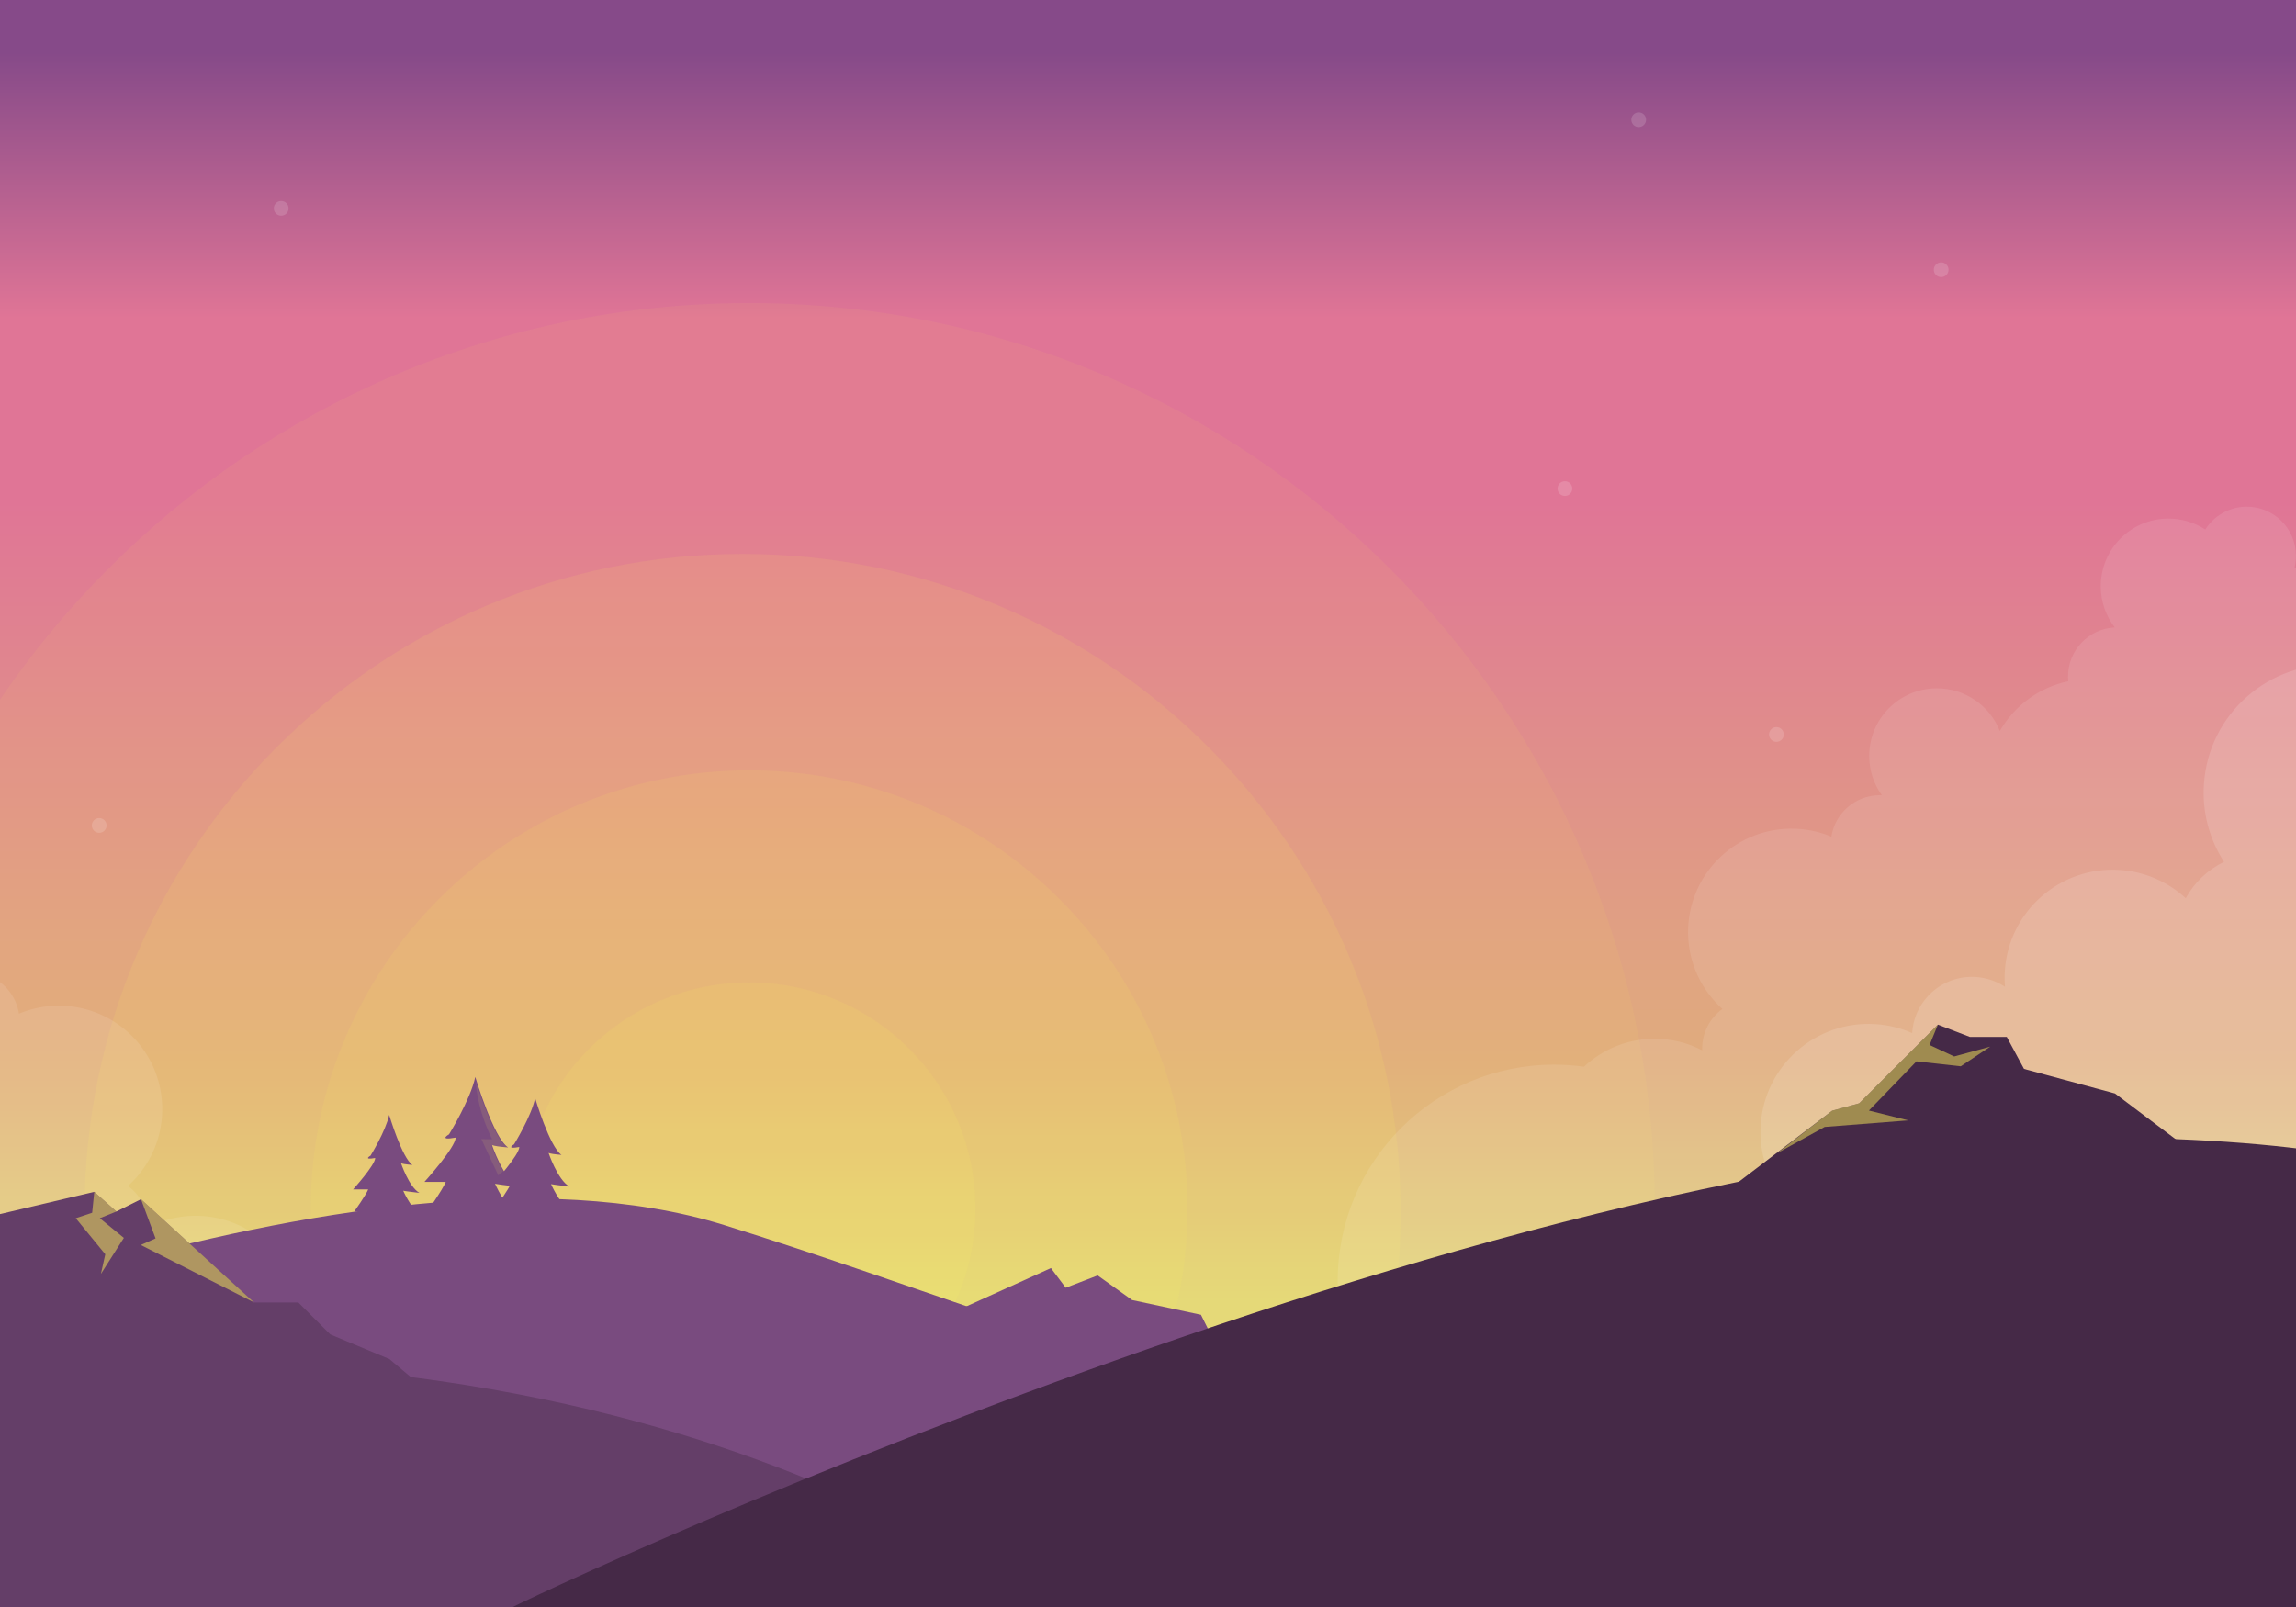 <svg xmlns="http://www.w3.org/2000/svg" height="1306.667" width="1866.667">
  <rect width="100%" height="100%" fill="#808080" stroke="none"/>
  <defs>
    <clipPath id="a">
      <path d="M0 0h14400v14400H0z"/>
    </clipPath>
    <clipPath id="b">
      <path d="M7917.219 6750.136H6471.508v968.398h1445.711z"/>
    </clipPath>
    <linearGradient id="c" gradientTransform="scale(-757.704 757.704) rotate(90 -9.299 -.196)" gradientUnits="userSpaceOnUse" x2="1">
      <stop offset="0" stop-color="#e0d47d"/>
      <stop offset=".005" stop-color="#e0d47d"/>
      <stop offset=".192" stop-color="#e0ad7d"/>
      <stop offset=".643" stop-color="#e07596"/>
      <stop offset=".788" stop-color="#e07596"/>
      <stop offset="1" stop-color="#864a89"/>
    </linearGradient>
    <clipPath id="d">
      <path d="M0 14400h14400V0H0z"/>
    </clipPath>
    <clipPath id="e">
      <path d="M6406.65 7506.56h1104.8v-1104.8h-1104.8z"/>
    </clipPath>
    <clipPath id="f">
      <path d="M6553.65 7353.56h802.79v-802.8h-802.79z"/>
    </clipPath>
    <clipPath id="g">
      <path d="M6691.65 7221.56h534.79v-534.8h-534.79z"/>
    </clipPath>
    <clipPath id="h">
      <path d="M6821.03 7092.17h276.03v-276.03h-276.03z"/>
    </clipPath>
    <clipPath id="i">
      <path d="M7318 7382.35h644.77V6778H7318z"/>
    </clipPath>
    <clipPath id="j">
      <path d="M6170 7274.35h644.77V6670H6170z"/>
    </clipPath>
    <clipPath id="k">
      <path d="M0 14400h14400V0H0z"/>
    </clipPath>
    <clipPath id="l">
      <path d="M7575.86 7285.97h426.27v-364.82h-426.27z"/>
    </clipPath>
    <clipPath id="m">
      <path d="M6588 6959.92h69.12v-62.99H6588z"/>
    </clipPath>
    <clipPath id="n">
      <path d="M6548.33 6964.42h29.34v-50.09h-29.34z"/>
    </clipPath>
    <clipPath id="o">
      <path d="M7586 7066.41h130V6988h-130z"/>
    </clipPath>
    <clipPath id="p">
      <path d="M6792.28 7031.97h19.22v-57.47h-19.22z"/>
    </clipPath>
    <clipPath id="q">
      <path d="M6669.12 7568.89h9v-9h-9z"/>
    </clipPath>
    <clipPath id="r">
      <path d="M7452.08 7397.9h9v-9h-9z"/>
    </clipPath>
    <clipPath id="s">
      <path d="M7681.57 7531.39h9v-9h-9z"/>
    </clipPath>
    <clipPath id="t">
      <path d="M6558.13 7192.41h8.99v-9h-8.99z"/>
    </clipPath>
    <clipPath id="u">
      <path d="M6487.63 7439.9h9v-9h-9z"/>
    </clipPath>
    <clipPath id="v">
      <path d="M7581.07 7247.9h9v-9h-9z"/>
    </clipPath>
    <clipPath id="w">
      <path d="M7497.08 7622.89h9v-9h-9z"/>
    </clipPath>
  </defs>
  <g clip-path="url(#a)" transform="matrix(1.333 0 0 -1.333 -8667.333 10252.667)">
    <g clip-path="url(#b)">
      <path d="M7917.219 6750.136H6471.508v968.398h1445.711z" fill="url(#c)"/>
    </g>
    <g clip-path="url(#d)">
      <g clip-path="url(#e)" opacity=".06">
        <path d="M7511.444 6955.169c-.56 305.081-248.333 551.946-553.414 551.386-305.08-.56-551.944-248.333-551.384-553.413.56-305.077 248.331-551.943 553.411-551.383 305.082.559 551.947 248.334 551.387 553.41" fill="#fcf059"/>
      </g>
      <g clip-path="url(#f)" opacity=".1">
        <path d="M7356.443 6952.157c0 221.685-179.711 401.398-401.399 401.398-221.686 0-401.399-179.713-401.399-401.398 0-221.685 179.713-401.397 401.399-401.397 221.688 0 401.399 179.712 401.399 401.397" fill="#fcf059"/>
      </g>
      <g clip-path="url(#g)" opacity=".09">
        <path d="M7226.444 6954.157c0 147.68-119.72 267.398-267.4 267.398-147.68 0-267.399-119.718-267.399-267.398s119.719-267.398 267.399-267.398 267.4 119.718 267.4 267.398" fill="#fcf059"/>
      </g>
      <g>
        <g clip-path="url(#h)" opacity=".1">
          <path d="M7097.059 6954.157c0 76.223-61.791 138.014-138.014 138.014-76.222 0-138.013-61.791-138.013-138.014 0-76.223 61.791-138.014 138.013-138.014 76.223 0 138.014 61.791 138.014 138.014" fill="#fcf059"/>
        </g>
      </g>
      <g>
        <g clip-path="url(#i)" opacity=".1">
          <path d="M7571.221 6975.074l391.55 2.005-1.922 375.351-59.285-7.283c.604 2.443.911 5.002.875 7.635-.23 16.558-13.837 29.793-30.395 29.563-10.499-.146-19.655-5.674-24.896-13.918-6.529 4.251-14.325 6.71-22.698 6.667-22.794-.117-41.178-18.689-41.061-41.484.048-9.38 3.227-18.009 8.533-24.914-16.055-.786-28.722-14.154-28.497-30.352.012-.834.067-1.657.144-2.471-17.88-3.734-32.94-15.026-41.746-30.353-6.088 15.334-21.084 26.145-38.577 26.055-22.795-.116-41.178-18.689-41.062-41.483.046-8.859 2.889-17.044 7.673-23.744-.526.021-1.052.029-1.583.021-14.819-.206-26.968-11.131-29.194-25.292-7.694 3.221-16.154 4.967-25.026 4.868-34.825-.392-62.739-28.939-62.349-63.763.205-18.367 8.248-34.806 20.91-46.191-7.577-5.538-12.45-14.532-12.31-24.63.003-.21.018-.418.024-.627-8.889 4.618-19.007 7.188-29.724 7.067-16.427-.184-31.312-6.637-42.418-17.054-5.945.819-12.015 1.253-18.187 1.253-72.901 0-132-59.099-132-132 0-72.902 59.099-132 132-132 72.902 0 132 59.098 132 132 0 20.888-4.859 40.638-13.498 58.195 1.035 2.227 1.946 4.522 2.719 6.879" fill="#fff"/>
        </g>
      </g>
      <g>
        <g clip-path="url(#j)" opacity=".1">
          <path d="M6561.55 6867.074l-391.55 2.005 1.922 375.351 59.285-7.283a30.062 30.062 0 0 0-.875 7.635c.23 16.558 13.837 29.793 30.395 29.563 10.499-.146 19.655-5.674 24.896-13.918 6.529 4.251 14.325 6.71 22.698 6.667 22.794-.117 41.178-18.689 41.061-41.484-.048-9.38-3.227-18.009-8.533-24.914 16.055-.786 28.722-14.154 28.497-30.352-.012-.834-.067-1.657-.144-2.471 17.88-3.734 32.94-15.026 41.746-30.353 6.088 15.334 21.084 26.145 38.577 26.055 22.795-.116 41.178-18.689 41.062-41.483-.046-8.859-2.889-17.044-7.673-23.744.526.021 1.052.029 1.583.021 14.819-.206 26.968-11.131 29.194-25.292 7.694 3.221 16.154 4.967 25.026 4.868 34.825-.392 62.739-28.939 62.349-63.763-.205-18.367-8.248-34.806-20.91-46.191 7.577-5.538 12.45-14.532 12.31-24.63-.003-.21-.018-.418-.024-.627 8.889 4.618 19.007 7.188 29.724 7.067 16.427-.184 31.312-6.637 42.418-17.054 5.945.819 12.015 1.253 18.187 1.253 72.901 0 132-59.099 132-132 0-72.902-59.099-132-132-132-72.902 0-132 59.098-132 132 0 20.888 4.859 40.638 13.498 58.195-1.035 2.227-1.946 4.522-2.719 6.879" fill="#fff"/>
        </g>
      </g>
    </g>
    <path d="M7063.603 6881.919l79.496 35.999 9-12 19.499 7.5 20.999-14.999 41.998-9 11.999-23.999-25.499-41.998z" fill="#794b7f"/>
    <g clip-path="url(#k)">
      <g clip-path="url(#l)" opacity=".14">
        <path d="M7958.582 7138.004c24.18 11.926 41.51 36.061 43.384 64.899 2.796 42.988-29.786 80.101-72.774 82.896-42.988 2.796-80.102-29.787-82.896-72.774-1.129-17.352 3.513-33.745 12.272-47.312-9.857-4.792-18.055-12.555-23.352-22.197-10.688 9.833-24.673 16.224-40.294 17.24-36.309 2.36-67.656-25.16-70.019-61.469-.215-3.318-.175-6.595.092-9.811-5.236 3.475-11.434 5.651-18.164 6.021-20.064 1.1-37.228-14.215-38.446-34.245-6.887 3.046-14.418 4.955-22.371 5.472-36.309 2.36-67.657-25.159-70.017-61.468-2.362-36.31 25.158-67.658 61.468-70.019 25.184-1.638 47.971 11.108 60.365 31.185l282.362-45.274z" fill="#fff"/>
      </g>
      <path d="M6340.736 6839.15s381.033 174.014 603.055 105.007c222.023-69.007 549.054-213.022 1032.103-252.026-768.076 0-1626.158-36-1626.158-36z" fill="#794b7f"/>
      <path d="M7121 6721s-276 220-812 108v-142z" fill="#643e68"/>
      <path d="M6803 6705c-2 2 633.126 303.063 1014 292 482-14 230-294 230-294l-70-2z" fill="#452947"/>
      <path d="M7487.583 6913.421l131.993 100.495 16.499 4.499 47.996 47.998 19.499-7.499h22.499l10.5-19.499 55.497-14.999 91.496-68.997z" fill="#452947"/>
      <path d="M6451.628 6938.924l107.995 25.499 13.499-12 14.999 7.5 68.997-62.997h26.998l19.499-19.499 35.998-14.999 28.499-23.999-328.484-23.999z" fill="#643e68"/>
      <g clip-path="url(#m)" opacity=".49">
        <path d="M6588.121 6959.923l8.879-23.923-9-4 69.118-35.074z" fill="#fcf059"/>
      </g>
      <g clip-path="url(#n)" opacity=".49">
        <path d="M6559.623 6964.423l-1.289-12.756-10-3.334 18-22-2.667-12 14 22-14.667 12 10.122 4.09z" fill="#fcf059"/>
      </g>
      <g clip-path="url(#o)" opacity=".49">
        <path d="M7684.071 7066.413l-47.996-47.998-16.499-4.499-33.576-25.916 29 16 51 4-24 6 29 30 27-3 18 12-22-6-15 7z" fill="#fcf059"/>
      </g>
      <path d="M6792 7034.5s11-37 20-43c-12 1-10 2-10 2s7-21 16-26c-17 2-14 2-14 2s6-14 14-20c-16-4-21 1-21 1l-35 1s10 14 12 19h-13s19 21 19 27c-11-2-4 2-4 2s13 21 16 35" fill="#794b7f"/>
      <path d="M6828.512 7021.554s8.853-29.778 16.096-34.607c-9.658.804-8.048 1.609-8.048 1.609s5.634-16.901 12.877-20.925c-13.682 1.61-11.267 1.61-11.267 1.61s4.828-11.268 11.267-16.097c-12.877-3.219-16.901.805-16.901.805l-28.169.805s8.048 11.267 9.658 15.291h-10.463s15.292 16.902 15.292 21.731c-8.853-1.61-3.219 1.609-3.219 1.609s10.462 16.901 12.877 28.169M6739.478 7011.345s7.81-26.269 14.2-30.529c-8.52.71-7.1 1.42-7.1 1.42s4.969-14.91 11.359-18.459c-12.069 1.42-9.939 1.42-9.939 1.42s4.259-9.94 9.939-14.201c-11.359-2.839-14.909.71-14.909.71l-24.849.711s7.099 9.94 8.519 13.49h-9.229s13.489 14.909 13.489 19.169c-7.81-1.419-2.84 1.419-2.84 1.419s9.23 14.911 11.36 24.85" fill="#794b7f"/>
      <g clip-path="url(#p)" opacity=".1">
        <path d="M6806 6974.5l3.019 2.516c-3.934 6.558-6.681 14.084-7.355 16.009.703-.384 2.99-.955 9.836-1.525-7.572 5.048-16.559 32.036-19.22 40.473.47-7.723 2.47-20.223 9.97-35.473-6 0-6.583.166-6.583.166z" fill="#fcf059"/>
      </g>
      <g clip-path="url(#q)" opacity=".15">
        <path d="M6678.12 7564.389c0-2.485-2.015-4.5-4.5-4.5s-4.5 2.015-4.5 4.5 2.015 4.5 4.5 4.5 4.5-2.015 4.5-4.5" fill="#fff"/>
      </g>
      <g>
        <g clip-path="url(#r)" opacity=".15">
          <path d="M7461.08 7393.398c0-2.485-2.015-4.5-4.5-4.5s-4.5 2.015-4.5 4.5 2.015 4.5 4.5 4.5 4.5-2.015 4.5-4.5" fill="#fff"/>
        </g>
      </g>
      <g>
        <g clip-path="url(#s)" opacity=".15">
          <path d="M7690.568 7526.89c0-2.485-2.015-4.5-4.5-4.5s-4.5 2.015-4.5 4.5 2.015 4.5 4.5 4.5 4.5-2.015 4.5-4.5" fill="#fff"/>
        </g>
      </g>
      <g>
        <g clip-path="url(#t)" opacity=".15">
          <path d="M6567.125 7187.907c0-2.485-2.015-4.5-4.5-4.5s-4.5 2.015-4.5 4.5 2.015 4.5 4.5 4.5 4.5-2.015 4.5-4.5" fill="#fff"/>
        </g>
      </g>
      <g>
        <g clip-path="url(#u)" opacity=".15">
          <path d="M6496.628 7435.395c0-2.485-2.015-4.5-4.5-4.5s-4.5 2.015-4.5 4.5 2.015 4.5 4.5 4.5 4.5-2.015 4.5-4.5" fill="#fff"/>
        </g>
      </g>
      <g>
        <g clip-path="url(#v)" opacity=".15">
          <path d="M7590.074 7243.404c0-2.485-2.015-4.5-4.5-4.5s-4.5 2.015-4.5 4.5 2.015 4.5 4.5 4.5 4.5-2.015 4.5-4.5" fill="#fff"/>
        </g>
      </g>
      <g>
        <g clip-path="url(#w)" opacity=".15">
          <path d="M7506.078 7618.386c0-2.485-2.015-4.5-4.5-4.5s-4.5 2.015-4.5 4.5 2.015 4.5 4.5 4.5 4.5-2.015 4.5-4.5" fill="#fff"/>
        </g>
      </g>
    </g>
  </g>
</svg>
